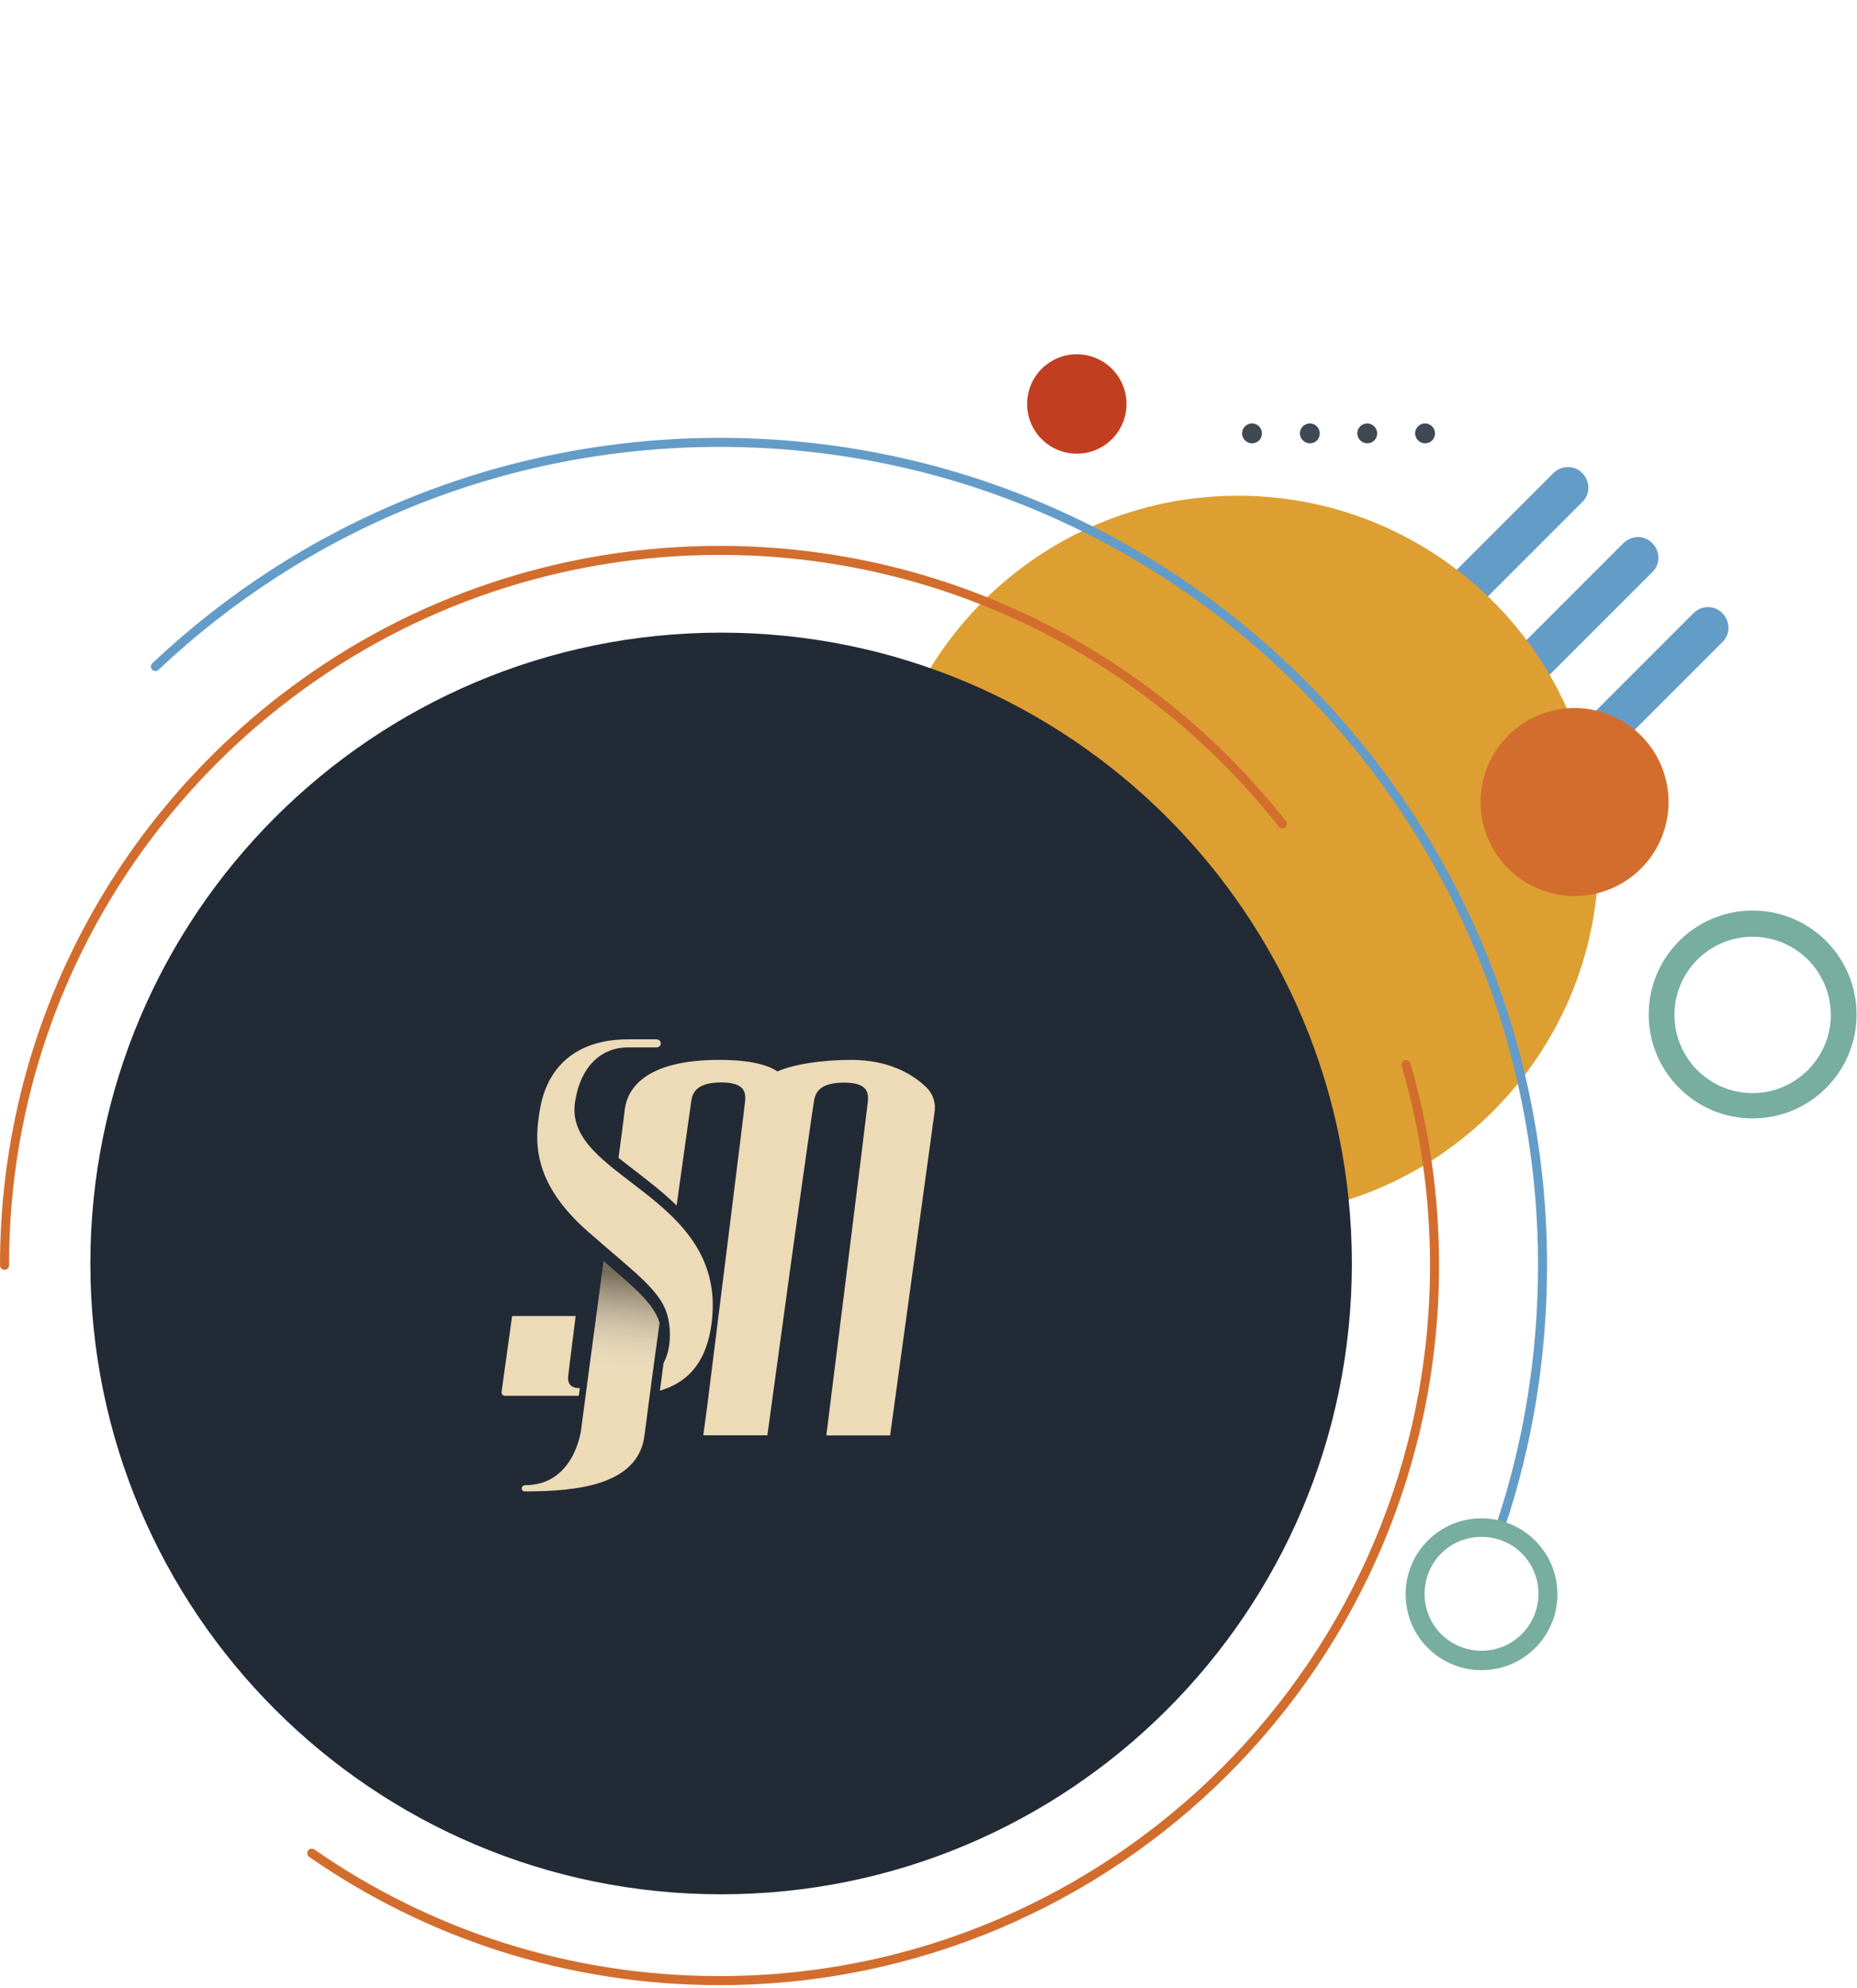 <svg width="411" height="440" viewBox="0 0 411 440" fill="none" xmlns="http://www.w3.org/2000/svg">
<path d="M258.6 242.6C258.5 242.6 258.3 242.7 258.3 242.9C258.3 243 258.4 243.2 258.6 243.2C258.7 243.2 258.9 243.1 258.9 242.9C258.9 242.8 258.8 242.6 258.6 242.6Z" fill="#B3B6CF"/>
<path d="M258.6 247.5C258.5 247.5 258.3 247.6 258.3 247.8C258.3 248 258.4 248.1 258.6 248.1C258.7 248.1 258.9 248 258.9 247.8C258.9 247.6 258.7 247.5 258.6 247.5Z" fill="#B3B6CF"/>
<path d="M258.4 252.3C258.3 252.3 258.1 252.4 258.1 252.6C258.1 252.8 258.2 252.9 258.4 252.9C258.5 252.9 258.7 252.8 258.7 252.6C258.7 252.4 258.5 252.3 258.4 252.3Z" fill="#B3B6CF"/>
<path d="M257.8 257.3C257.8 257.4 257.9 257.6 258.1 257.6C258.2 257.6 258.4 257.5 258.4 257.3C258.4 257.2 258.3 257 258.1 257C257.9 257.1 257.8 257.2 257.8 257.3Z" fill="#B3B6CF"/>
<path d="M257.6 261.9C257.5 261.9 257.3 262 257.3 262.2C257.3 262.3 257.4 262.5 257.6 262.5C257.7 262.5 257.9 262.4 257.9 262.2C257.9 262 257.8 261.9 257.6 261.9Z" fill="#B3B6CF"/>
<path d="M257.1 266.6C257 266.6 256.8 266.7 256.8 266.9C256.8 267 256.9 267.2 257.1 267.2C257.2 267.2 257.4 267.1 257.4 266.9C257.3 266.8 257.2 266.6 257.1 266.6Z" fill="#B3B6CF"/>
<path d="M256.9 218.9C256.9 219 257 219.1 257.1 219.1C257.2 219.1 257.3 219 257.3 218.9C257.3 218.8 257.2 218.7 257.1 218.7C257 218.7 256.9 218.8 256.9 218.9Z" fill="#B3B6CF"/>
<path d="M257.6 223.9C257.7 223.9 257.8 223.8 257.8 223.7C257.8 223.6 257.7 223.5 257.6 223.5C257.5 223.5 257.4 223.6 257.4 223.7C257.4 223.8 257.5 223.9 257.6 223.9Z" fill="#B3B6CF"/>
<path d="M257.8 228.5C257.8 228.6 257.9 228.8 258.1 228.8C258.2 228.8 258.4 228.7 258.4 228.5C258.4 228.4 258.3 228.2 258.1 228.2C257.9 228.2 257.8 228.3 257.8 228.5Z" fill="#B3B6CF"/>
<path d="M258.1 233.3C258.1 233.4 258.2 233.6 258.4 233.6C258.5 233.6 258.7 233.5 258.7 233.3C258.7 233.2 258.6 233 258.4 233C258.2 233 258.1 233.1 258.1 233.3Z" fill="#B3B6CF"/>
<path d="M258.3 238.1C258.3 238.2 258.4 238.4 258.6 238.4C258.7 238.4 258.9 238.3 258.9 238.1C258.9 238 258.8 237.8 258.6 237.8C258.4 237.8 258.3 237.9 258.3 238.1Z" fill="#B3B6CF"/>
<path d="M264 243.1C264.11 243.1 264.2 243.01 264.2 242.9C264.2 242.79 264.11 242.7 264 242.7C263.89 242.7 263.8 242.79 263.8 242.9C263.8 243.01 263.89 243.1 264 243.1Z" fill="#B3B6CF"/>
<path d="M263.9 247.9C264.01 247.9 264.1 247.81 264.1 247.7C264.1 247.59 264.01 247.5 263.9 247.5C263.79 247.5 263.7 247.59 263.7 247.7C263.7 247.81 263.79 247.9 263.9 247.9Z" fill="#B3B6CF"/>
<path d="M263.8 252.7C263.91 252.7 264 252.61 264 252.5C264 252.39 263.91 252.3 263.8 252.3C263.69 252.3 263.6 252.39 263.6 252.5C263.6 252.61 263.69 252.7 263.8 252.7Z" fill="#B3B6CF"/>
<path d="M263.6 257.3C263.6 257.2 263.5 257.1 263.4 257.1C263.3 257.1 263.2 257.2 263.2 257.3C263.2 257.4 263.3 257.5 263.4 257.5C263.6 257.5 263.6 257.4 263.6 257.3Z" fill="#B3B6CF"/>
<path d="M263 261.9C262.9 261.9 262.8 262 262.8 262.1C262.8 262.2 262.9 262.3 263 262.3C263.1 262.3 263.2 262.2 263.2 262.1C263.2 262 263.1 261.9 263 261.9Z" fill="#B3B6CF"/>
<path d="M262.5 266.7C262.4 266.7 262.3 266.8 262.3 266.9C262.3 267 262.4 267.1 262.5 267.1C262.6 267.1 262.7 267 262.7 266.9C262.7 266.8 262.6 266.7 262.5 266.7Z" fill="#B3B6CF"/>
<path d="M262 271.7C262 271.6 261.9 271.5 261.8 271.5C261.7 271.5 261.6 271.6 261.6 271.7C261.6 271.8 261.7 271.9 261.8 271.9C261.9 271.9 262 271.8 262 271.7Z" fill="#B3B6CF"/>
<path d="M261.1 276.2C261 276.2 260.9 276.3 260.9 276.4C260.9 276.5 261 276.6 261.1 276.6C261.2 276.6 261.3 276.5 261.3 276.4C261.3 276.3 261.2 276.2 261.1 276.2Z" fill="#B3B6CF"/>
<path d="M260.4 281.2C260.4 281.1 260.3 281 260.2 281C260.1 281 260 281.1 260 281.2C260 281.3 260.1 281.4 260.2 281.4C260.3 281.4 260.4 281.3 260.4 281.2Z" fill="#B3B6CF"/>
<path d="M259.2 285.6C259.1 285.6 259 285.7 259 285.8C259 285.9 259.1 286 259.2 286C259.3 286 259.4 285.9 259.4 285.8C259.4 285.7 259.3 285.6 259.2 285.6Z" fill="#B3B6CF"/>
<path d="M258 290.7C258.11 290.7 258.2 290.61 258.2 290.5C258.2 290.39 258.11 290.3 258 290.3C257.89 290.3 257.8 290.39 257.8 290.5C257.8 290.61 257.89 290.7 258 290.7Z" fill="#B3B6CF"/>
<path d="M258 195.5C258.11 195.5 258.2 195.41 258.2 195.3C258.2 195.19 258.11 195.1 258 195.1C257.89 195.1 257.8 195.19 257.8 195.3C257.8 195.41 257.89 195.5 258 195.5Z" fill="#B3B6CF"/>
<path d="M259.2 200.1C259.3 200.1 259.4 200 259.4 199.9C259.4 199.8 259.3 199.7 259.2 199.7C259.1 199.7 259 199.8 259 199.9C259 200 259 200.1 259.2 200.1Z" fill="#B3B6CF"/>
<path d="M260.2 204.9C260.3 204.9 260.4 204.8 260.4 204.7C260.4 204.6 260.3 204.5 260.2 204.5C260.1 204.5 260 204.6 260 204.7C259.9 204.8 260 204.9 260.2 204.9Z" fill="#B3B6CF"/>
<path d="M261.1 209.2C261 209.2 260.9 209.3 260.9 209.4C260.9 209.5 261 209.6 261.1 209.6C261.2 209.6 261.3 209.5 261.3 209.4C261.3 209.3 261.2 209.2 261.1 209.2Z" fill="#B3B6CF"/>
<path d="M261.8 214.3C261.9 214.3 262 214.2 262 214.1C262 214 261.9 213.9 261.8 213.9C261.7 213.9 261.6 214 261.6 214.1C261.7 214.2 261.7 214.3 261.8 214.3Z" fill="#B3B6CF"/>
<path d="M262.5 219.1C262.61 219.1 262.7 219.01 262.7 218.9C262.7 218.79 262.61 218.7 262.5 218.7C262.39 218.7 262.3 218.79 262.3 218.9C262.3 219.01 262.39 219.1 262.5 219.1Z" fill="#B3B6CF"/>
<path d="M263 223.5C262.9 223.5 262.8 223.6 262.8 223.7C262.8 223.8 262.9 223.9 263 223.9C263.1 223.9 263.2 223.8 263.2 223.7C263.2 223.6 263.1 223.5 263 223.5Z" fill="#B3B6CF"/>
<path d="M263.5 228.7C263.6 228.7 263.7 228.6 263.7 228.5C263.7 228.4 263.6 228.3 263.5 228.3C263.4 228.3 263.3 228.4 263.3 228.5C263.3 228.6 263.3 228.7 263.5 228.7Z" fill="#B3B6CF"/>
<path d="M263.6 233.3C263.6 233.4 263.7 233.5 263.8 233.5C263.9 233.5 264 233.4 264 233.3C264 233.2 263.9 233.1 263.8 233.1C263.6 233.1 263.6 233.2 263.6 233.3Z" fill="#B3B6CF"/>
<path d="M263.9 238.3C264.01 238.3 264.1 238.21 264.1 238.1C264.1 237.99 264.01 237.9 263.9 237.9C263.79 237.9 263.7 237.99 263.7 238.1C263.7 238.21 263.79 238.3 263.9 238.3Z" fill="#B3B6CF"/>
<path d="M269.4 242.8C269.3 242.8 269.3 242.9 269.3 242.9C269.3 243 269.4 243 269.4 243L269.5 242.9C269.5 242.8 269.4 242.8 269.4 242.8Z" fill="#B3B6CF"/>
<path d="M269.3 247.6C269.2 247.6 269.2 247.7 269.2 247.7C269.2 247.8 269.3 247.8 269.3 247.8C269.4 247.8 269.4 247.7 269.4 247.7C269.4 247.6 269.4 247.6 269.3 247.6Z" fill="#B3B6CF"/>
<path d="M269.1 252.6C269.155 252.6 269.2 252.555 269.2 252.5C269.2 252.445 269.155 252.4 269.1 252.4C269.045 252.4 269 252.445 269 252.5C269 252.555 269.045 252.6 269.1 252.6Z" fill="#B3B6CF"/>
<path d="M268.8 257.2C268.7 257.2 268.7 257.3 268.7 257.3C268.7 257.4 268.8 257.4 268.8 257.4C268.9 257.4 268.9 257.3 268.9 257.3C269 257.2 268.9 257.2 268.8 257.2Z" fill="#B3B6CF"/>
<path d="M268.4 262C268.3 262 268.3 262.1 268.3 262.1L268.4 262.2C268.5 262.2 268.5 262.1 268.5 262.1C268.5 262.1 268.5 262 268.4 262Z" fill="#B3B6CF"/>
<path d="M267.9 266.8C267.8 266.8 267.8 266.9 267.8 266.9C267.8 267 267.9 267 267.9 267C268 267 268 266.9 268 266.9C268 266.8 268 266.8 267.9 266.8Z" fill="#B3B6CF"/>
<path d="M267.3 271.5C267.2 271.5 267.2 271.6 267.2 271.6C267.2 271.7 267.3 271.7 267.3 271.7C267.4 271.7 267.4 271.6 267.4 271.6L267.3 271.5Z" fill="#B3B6CF"/>
<path d="M266.5 276.6C266.61 276.6 266.7 276.51 266.7 276.4C266.7 276.29 266.61 276.2 266.5 276.2C266.39 276.2 266.3 276.29 266.3 276.4C266.3 276.51 266.39 276.6 266.5 276.6Z" fill="#B3B6CF"/>
<path d="M265.6 281C265.5 281 265.4 281.1 265.4 281.2C265.4 281.3 265.5 281.4 265.6 281.4C265.7 281.4 265.8 281.3 265.8 281.2C265.8 281.1 265.7 281 265.6 281Z" fill="#B3B6CF"/>
<path d="M264.6 285.7C264.5 285.7 264.4 285.8 264.4 285.9C264.4 286 264.5 286.1 264.6 286.1C264.7 286.1 264.8 286 264.8 285.9C264.8 285.8 264.7 285.7 264.6 285.7Z" fill="#B3B6CF"/>
<path d="M263.7 290.6C263.7 290.5 263.6 290.5 263.6 290.5C263.5 290.5 263.5 290.6 263.5 290.6C263.5 290.7 263.6 290.7 263.6 290.7L263.7 290.6Z" fill="#B3B6CF"/>
<path d="M262.3 295.1C262.2 295.1 262.2 295.2 262.2 295.2C262.2 295.3 262.3 295.3 262.3 295.3C262.4 295.3 262.4 295.2 262.4 295.2C262.5 295.1 262.4 295.1 262.3 295.1Z" fill="#B3B6CF"/>
<path d="M261 300.1C261.11 300.1 261.2 300.01 261.2 299.9C261.2 299.79 261.11 299.7 261 299.7C260.89 299.7 260.8 299.79 260.8 299.9C260.8 300.01 260.89 300.1 261 300.1Z" fill="#B3B6CF"/>
<path d="M259.6 304.3C259.5 304.3 259.4 304.4 259.4 304.5C259.4 304.6 259.5 304.7 259.6 304.7C259.7 304.7 259.8 304.6 259.8 304.5C259.8 304.3 259.7 304.3 259.6 304.3Z" fill="#B3B6CF"/>
<path d="M258 308.8C257.9 308.8 257.8 308.9 257.8 309C257.8 309.1 257.9 309.2 258 309.2C258.1 309.2 258.2 309.1 258.2 309C258.2 308.9 258.1 308.8 258 308.8Z" fill="#B3B6CF"/>
<path d="M258 176.9C258.1 176.9 258.1 176.8 258.1 176.8C258.1 176.7 258 176.7 258 176.7C257.9 176.7 257.9 176.8 257.9 176.8C257.9 176.9 257.9 176.9 258 176.9Z" fill="#B3B6CF"/>
<path d="M259.6 181.5C259.7 181.5 259.7 181.4 259.7 181.4C259.7 181.3 259.6 181.3 259.6 181.3C259.5 181.3 259.5 181.4 259.5 181.4C259.4 181.4 259.5 181.5 259.6 181.5Z" fill="#B3B6CF"/>
<path d="M261 186.1C261.11 186.1 261.2 186.01 261.2 185.9C261.2 185.79 261.11 185.7 261 185.7C260.89 185.7 260.8 185.79 260.8 185.9C260.8 186.01 260.89 186.1 261 186.1Z" fill="#B3B6CF"/>
<path d="M262.3 190.7C262.4 190.7 262.4 190.6 262.4 190.6L262.3 190.5L262.2 190.6L262.3 190.7Z" fill="#B3B6CF"/>
<path d="M263.5 195.4C263.6 195.4 263.6 195.3 263.6 195.3C263.6 195.2 263.5 195.2 263.5 195.2C263.4 195.2 263.4 195.3 263.4 195.3L263.5 195.4Z" fill="#B3B6CF"/>
<path d="M264.6 200.1C264.7 200.1 264.7 200 264.7 200C264.7 199.9 264.6 199.9 264.6 199.9C264.5 199.9 264.5 200 264.5 200L264.6 200.1Z" fill="#B3B6CF"/>
<path d="M265.6 204.8C265.7 204.8 265.8 204.7 265.8 204.6C265.8 204.5 265.7 204.4 265.6 204.4C265.5 204.4 265.4 204.5 265.4 204.6C265.5 204.7 265.5 204.8 265.6 204.8Z" fill="#B3B6CF"/>
<path d="M266.5 209.6C266.61 209.6 266.7 209.51 266.7 209.4C266.7 209.29 266.61 209.2 266.5 209.2C266.39 209.2 266.3 209.29 266.3 209.4C266.3 209.51 266.39 209.6 266.5 209.6Z" fill="#B3B6CF"/>
<path d="M267.3 214.2C267.4 214.2 267.4 214.1 267.4 214.1L267.3 214L267.2 214.1C267.2 214.1 267.2 214.2 267.3 214.2Z" fill="#B3B6CF"/>
<path d="M267.9 219C267.955 219 268 218.955 268 218.9C268 218.845 267.955 218.8 267.9 218.8C267.845 218.8 267.8 218.845 267.8 218.9C267.8 218.955 267.845 219 267.9 219Z" fill="#B3B6CF"/>
<path d="M268.4 223.8C268.5 223.8 268.5 223.7 268.5 223.7L268.4 223.6C268.3 223.6 268.3 223.7 268.3 223.7L268.4 223.8Z" fill="#B3B6CF"/>
<path d="M268.8 228.6C268.9 228.6 268.9 228.5 268.9 228.5C268.9 228.4 268.8 228.4 268.8 228.4C268.7 228.4 268.7 228.5 268.7 228.5C268.7 228.6 268.8 228.6 268.8 228.6Z" fill="#B3B6CF"/>
<path d="M269.1 233.4C269.155 233.4 269.2 233.355 269.2 233.3C269.2 233.245 269.155 233.2 269.1 233.2C269.045 233.2 269 233.245 269 233.3C269 233.355 269.045 233.4 269.1 233.4Z" fill="#B3B6CF"/>
<path d="M269.2 238.1C269.2 238.2 269.3 238.2 269.3 238.2C269.4 238.2 269.4 238.1 269.4 238.1C269.4 238 269.3 238 269.3 238C269.2 237.9 269.2 238 269.2 238.1Z" fill="#B3B6CF"/>
<path d="M274.7 243C274.755 243 274.8 242.955 274.8 242.9C274.8 242.845 274.755 242.8 274.7 242.8C274.645 242.8 274.6 242.845 274.6 242.9C274.6 242.955 274.645 243 274.7 243Z" fill="#B3B6CF"/>
<path d="M274.7 247.8C274.755 247.8 274.8 247.755 274.8 247.7C274.8 247.645 274.755 247.6 274.7 247.6C274.645 247.6 274.6 247.645 274.6 247.7C274.6 247.755 274.645 247.8 274.7 247.8Z" fill="#B3B6CF"/>
<path d="M274.6 252.5C274.6 252.5 274.5 252.4 274.6 252.5C274.5 252.4 274.4 252.5 274.4 252.5C274.4 252.5 274.4 252.6 274.6 252.5C274.5 252.6 274.6 252.6 274.6 252.5Z" fill="#B3B6CF"/>
<path d="M274.2 257.2C274.2 257.2 274.1 257.3 274.2 257.2C274.1 257.3 274.2 257.4 274.2 257.4C274.3 257.4 274.3 257.4 274.2 257.2C274.3 257.3 274.3 257.2 274.2 257.2Z" fill="#B3B6CF"/>
<path d="M273.8 262C273.8 262 273.7 262.1 273.8 262C273.7 262.1 273.8 262.2 273.8 262.2C273.9 262.2 273.9 262.2 273.8 262C273.9 262.1 273.9 262 273.8 262Z" fill="#B3B6CF"/>
<path d="M273.3 267C273.355 267 273.4 266.955 273.4 266.9C273.4 266.845 273.355 266.8 273.3 266.8C273.245 266.8 273.2 266.845 273.2 266.9C273.2 266.955 273.245 267 273.3 267Z" fill="#B3B6CF"/>
<path d="M272.7 271.8C272.755 271.8 272.8 271.755 272.8 271.7C272.8 271.645 272.755 271.6 272.7 271.6C272.645 271.6 272.6 271.645 272.6 271.7C272.6 271.755 272.645 271.8 272.7 271.8Z" fill="#B3B6CF"/>
<path d="M271.9 276.3C271.8 276.3 271.8 276.4 271.8 276.4C271.8 276.5 271.9 276.5 271.9 276.5L272 276.4C272.1 276.4 272 276.3 271.9 276.3Z" fill="#B3B6CF"/>
<path d="M271.1 281.1C271 281.1 271 281.2 271 281.2C271 281.3 271.1 281.3 271.1 281.3L271.2 281.2C271.2 281.1 271.2 281.1 271.1 281.1Z" fill="#B3B6CF"/>
<path d="M270.1 285.8C270 285.8 270 285.9 270 285.9C270 286 270.1 286 270.1 286C270.2 286 270.2 285.9 270.2 285.9C270.3 285.8 270.2 285.8 270.1 285.8Z" fill="#B3B6CF"/>
<path d="M269.1 290.7C269.155 290.7 269.2 290.655 269.2 290.6C269.2 290.545 269.155 290.5 269.1 290.5C269.045 290.5 269 290.545 269 290.6C269 290.655 269.045 290.7 269.1 290.7Z" fill="#B3B6CF"/>
<path d="M267.9 295.2C267.8 295.2 267.8 295.2 267.9 295.2C267.8 295.3 267.9 295.4 267.9 295.4C267.9 295.4 268 295.3 267.9 295.2C268 295.2 267.9 295.2 267.9 295.2Z" fill="#B3B6CF"/>
<path d="M266.6 299.8C266.5 299.8 266.5 299.9 266.5 299.9C266.5 300 266.6 300 266.6 300L266.7 299.9C266.7 299.8 266.7 299.8 266.6 299.8Z" fill="#B3B6CF"/>
<path d="M265.2 304.4C265.1 304.4 265.1 304.5 265.1 304.5L265.2 304.6L265.3 304.5C265.3 304.5 265.3 304.4 265.2 304.4Z" fill="#B3B6CF"/>
<path d="M263.7 308.9C263.6 308.9 263.6 309 263.6 309C263.6 309.1 263.7 309.1 263.7 309.1L263.8 309L263.7 308.9Z" fill="#B3B6CF"/>
<path d="M262.1 313.5C262 313.5 262 313.6 262.1 313.5C262 313.6 262.1 313.7 262.1 313.7C262.1 313.7 262.2 313.7 262.1 313.5C262.2 313.6 262.1 313.5 262.1 313.5Z" fill="#B3B6CF"/>
<path d="M260.5 318.1C260.5 318 260.4 318 260.4 318C260.3 318 260.3 318.1 260.3 318.1L260.4 318.2C260.4 318.2 260.5 318.2 260.5 318.1Z" fill="#B3B6CF"/>
<path d="M258.5 322.6C258.555 322.6 258.6 322.555 258.6 322.5C258.6 322.445 258.555 322.4 258.5 322.4C258.445 322.4 258.4 322.445 258.4 322.5C258.4 322.555 258.445 322.6 258.5 322.6Z" fill="#B3B6CF"/>
<path d="M258.5 163.3C258.6 163.3 258.6 163.3 258.5 163.3C258.6 163.2 258.5 163.1 258.5 163.1C258.5 163.2 258.4 163.2 258.5 163.3C258.4 163.3 258.5 163.3 258.5 163.3Z" fill="#B3B6CF"/>
<path d="M260.3 167.8C260.355 167.8 260.4 167.755 260.4 167.7C260.4 167.645 260.355 167.6 260.3 167.6C260.245 167.6 260.2 167.645 260.2 167.7C260.2 167.755 260.245 167.8 260.3 167.8Z" fill="#B3B6CF"/>
<path d="M262.1 172.3C262.155 172.3 262.2 172.255 262.2 172.2C262.2 172.145 262.155 172.1 262.1 172.1C262.045 172.1 262 172.145 262 172.2C262 172.255 262.045 172.3 262.1 172.3Z" fill="#B3B6CF"/>
<path d="M263.7 176.8C263.755 176.8 263.8 176.755 263.8 176.7C263.8 176.645 263.755 176.6 263.7 176.6C263.645 176.6 263.6 176.645 263.6 176.7C263.6 176.755 263.645 176.8 263.7 176.8Z" fill="#B3B6CF"/>
<path d="M265.2 181.4C265.2 181.4 265.3 181.4 265.2 181.4C265.3 181.3 265.2 181.2 265.2 181.2C265.1 181.2 265.1 181.3 265.2 181.4C265.1 181.4 265.1 181.4 265.2 181.4Z" fill="#B3B6CF"/>
<path d="M266.6 185.8C266.5 185.8 266.5 185.9 266.5 185.9L266.6 186L266.7 185.9C266.7 185.9 266.7 185.8 266.6 185.8Z" fill="#B3B6CF"/>
<path d="M267.9 190.6C267.9 190.6 268 190.6 267.9 190.6C268 190.5 267.9 190.5 267.9 190.5C267.9 190.5 267.8 190.5 267.9 190.6C267.8 190.6 267.8 190.6 267.9 190.6Z" fill="#B3B6CF"/>
<path d="M269.1 195.3C269.1 195.3 269.2 195.3 269.1 195.3C269.2 195.2 269.1 195.1 269.1 195.1C269 195.1 269 195.2 269.1 195.3C269 195.3 269 195.3 269.1 195.3Z" fill="#B3B6CF"/>
<path d="M270.1 200C270.2 200 270.2 200 270.2 199.9C270.2 199.8 270.2 199.8 270.1 199.8C270 199.8 270 199.8 270 199.9C270 200 270.1 200 270.1 200Z" fill="#B3B6CF"/>
<path d="M271.1 204.5C271 204.5 271 204.6 271 204.6L271.1 204.7L271.2 204.6C271.2 204.6 271.2 204.5 271.1 204.5Z" fill="#B3B6CF"/>
<path d="M271.9 209.2C271.8 209.2 271.8 209.3 271.8 209.3L271.9 209.4L272 209.3C272 209.3 272 209.2 271.9 209.2Z" fill="#B3B6CF"/>
<path d="M272.7 214.2C272.755 214.2 272.8 214.155 272.8 214.1C272.8 214.045 272.755 214 272.7 214C272.645 214 272.6 214.045 272.6 214.1C272.6 214.155 272.645 214.2 272.7 214.2Z" fill="#B3B6CF"/>
<path d="M273.3 219C273.3 219 273.4 218.9 273.3 219C273.4 218.9 273.3 218.9 273.3 218.9C273.3 218.8 273.2 218.8 273.3 219C273.2 218.9 273.3 219 273.3 219Z" fill="#B3B6CF"/>
<path d="M273.8 223.8C273.855 223.8 273.9 223.755 273.9 223.7C273.9 223.645 273.855 223.6 273.8 223.6C273.745 223.6 273.7 223.645 273.7 223.7C273.7 223.755 273.745 223.8 273.8 223.8Z" fill="#B3B6CF"/>
<path d="M274.2 228.4C274.2 228.4 274.1 228.4 274.2 228.4C274.1 228.5 274.2 228.6 274.2 228.6C274.3 228.6 274.3 228.5 274.2 228.4C274.3 228.4 274.3 228.4 274.2 228.4Z" fill="#B3B6CF"/>
<path d="M274.5 233.4C274.5 233.4 274.6 233.3 274.5 233.4C274.6 233.3 274.5 233.2 274.5 233.2C274.4 233.2 274.4 233.2 274.5 233.4C274.4 233.3 274.4 233.4 274.5 233.4Z" fill="#B3B6CF"/>
<path d="M274.6 238.1C274.6 238.1 274.6 238.2 274.6 238.1C274.7 238.2 274.8 238.1 274.8 238.1C274.8 238 274.7 238 274.6 238.1C274.6 238 274.6 238 274.6 238.1Z" fill="#B3B6CF"/>
<path d="M280 247.7C280 247.7 280 247.8 280 247.7C280.1 247.8 280.1 247.7 280 247.7C280.1 247.7 280.1 247.7 280 247.7Z" fill="#B3B6CF"/>
<path d="M279.9 252.5C279.8 252.5 279.8 252.5 279.9 252.5C279.8 252.5 279.8 252.6 279.9 252.5C279.9 252.6 279.9 252.5 279.9 252.5Z" fill="#B3B6CF"/>
<path d="M279.6 257.3C279.6 257.3 279.5 257.3 279.6 257.3C279.5 257.4 279.6 257.4 279.6 257.3C279.6 257.4 279.6 257.4 279.6 257.3Z" fill="#B3B6CF"/>
<path d="M277.4 276.4C277.3 276.4 277.3 276.4 277.4 276.4C277.3 276.5 277.4 276.5 277.4 276.5C277.4 276.5 277.5 276.5 277.4 276.4C277.5 276.4 277.4 276.4 277.4 276.4Z" fill="#B3B6CF"/>
<path d="M276.5 281.1C276.5 281.1 276.5 281.2 276.5 281.1C276.4 281.2 276.5 281.2 276.5 281.2C276.5 281.2 276.6 281.2 276.5 281.1C276.6 281.2 276.6 281.1 276.5 281.1Z" fill="#B3B6CF"/>
<path d="M275.6 285.9C275.5 286 275.6 286 275.6 286C275.6 286 275.7 285.9 275.6 285.9C275.7 285.9 275.6 285.9 275.6 285.9Z" fill="#B3B6CF"/>
<path d="M274.6 290.6C274.5 290.6 274.5 290.6 274.6 290.6C274.5 290.6 274.5 290.7 274.6 290.6C274.6 290.7 274.6 290.6 274.6 290.6Z" fill="#B3B6CF"/>
<path d="M273.4 295.2C273.4 295.2 273.4 295.3 273.4 295.2C273.4 295.3 273.4 295.3 273.4 295.2C273.4 295.3 273.5 295.3 273.4 295.2C273.5 295.3 273.4 295.2 273.4 295.2Z" fill="#B3B6CF"/>
<path d="M272.2 300C272.255 300 272.3 299.955 272.3 299.9C272.3 299.845 272.255 299.8 272.2 299.8C272.145 299.8 272.1 299.845 272.1 299.9C272.1 299.955 272.145 300 272.2 300Z" fill="#B3B6CF"/>
<path d="M270.8 304.5C270.8 304.5 270.7 304.5 270.8 304.5C270.7 304.6 270.8 304.6 270.8 304.6C270.8 304.6 270.9 304.6 270.8 304.5C270.9 304.5 270.8 304.5 270.8 304.5Z" fill="#B3B6CF"/>
<path d="M269.3 309.1C269.2 309.2 269.3 309.2 269.3 309.2C269.4 309.2 269.4 309.2 269.3 309.1C269.4 309.1 269.4 309.1 269.3 309.1Z" fill="#B3B6CF"/>
<path d="M267.7 313.6C267.7 313.6 267.7 313.7 267.7 313.6C267.7 313.7 267.7 313.7 267.7 313.6C267.8 313.7 267.8 313.7 267.7 313.6C267.8 313.7 267.8 313.6 267.7 313.6Z" fill="#B3B6CF"/>
<path d="M266.1 318.3C266.155 318.3 266.2 318.255 266.2 318.2C266.2 318.145 266.155 318.1 266.1 318.1C266.045 318.1 266 318.145 266 318.2C266 318.255 266.045 318.3 266.1 318.3Z" fill="#B3B6CF"/>
<path d="M264.3 322.8C264.355 322.8 264.4 322.755 264.4 322.7C264.4 322.645 264.355 322.6 264.3 322.6C264.245 322.6 264.2 322.645 264.2 322.7C264.2 322.755 264.245 322.8 264.3 322.8Z" fill="#B3B6CF"/>
<path d="M262.4 327C262.4 327 262.3 327.1 262.4 327C262.3 327.1 262.4 327.1 262.4 327C262.4 327.1 262.4 327.1 262.4 327C262.4 327.1 262.4 327 262.4 327Z" fill="#B3B6CF"/>
<path d="M260.4 331.4C260.4 331.4 260.3 331.4 260.4 331.4C260.3 331.5 260.4 331.5 260.4 331.5C260.4 331.5 260.5 331.5 260.4 331.4C260.5 331.4 260.4 331.4 260.4 331.4Z" fill="#B3B6CF"/>
<path d="M258.3 335.7C258.3 335.7 258.3 335.8 258.3 335.7C258.2 335.8 258.3 335.8 258.3 335.8C258.3 335.9 258.4 335.8 258.3 335.7C258.4 335.8 258.3 335.7 258.3 335.7Z" fill="#B3B6CF"/>
<path d="M258.3 150C258.3 150 258.4 150 258.3 150C258.4 150 258.3 149.9 258.3 150C258.3 149.9 258.3 150 258.3 150Z" fill="#B3B6CF"/>
<path d="M266.1 167.7C266.1 167.7 266.1 167.6 266.1 167.7C266.2 167.6 266.1 167.6 266.1 167.6C266 167.6 266 167.6 266.1 167.7C266 167.6 266 167.7 266.1 167.7Z" fill="#B3B6CF"/>
<path d="M267.8 172.1C267.7 172.1 267.7 172.1 267.8 172.1C267.7 172.1 267.7 172.2 267.8 172.1C267.8 172.2 267.8 172.1 267.8 172.1Z" fill="#B3B6CF"/>
<path d="M269.3 176.7C269.3 176.7 269.4 176.7 269.3 176.7C269.4 176.6 269.3 176.6 269.3 176.7C269.3 176.6 269.3 176.6 269.3 176.7Z" fill="#B3B6CF"/>
<path d="M270.8 181.3C270.8 181.2 270.8 181.2 270.8 181.3C270.8 181.2 270.7 181.2 270.8 181.3C270.7 181.3 270.8 181.3 270.8 181.3Z" fill="#B3B6CF"/>
<path d="M272.2 185.9C272.3 185.8 272.2 185.8 272.2 185.8C272.1 185.8 272.1 185.8 272.2 185.9C272.1 185.9 272.1 185.9 272.2 185.9Z" fill="#B3B6CF"/>
<path d="M274.6 195.2C274.6 195.2 274.6 195.1 274.6 195.2C274.5 195.1 274.5 195.2 274.6 195.2C274.5 195.2 274.5 195.2 274.6 195.2Z" fill="#B3B6CF"/>
<path d="M275.6 199.9C275.6 199.9 275.7 199.9 275.6 199.9C275.7 199.9 275.6 199.8 275.6 199.9C275.6 199.8 275.6 199.9 275.6 199.9Z" fill="#B3B6CF"/>
<path d="M276.5 204.7C276.6 204.7 276.6 204.6 276.5 204.7C276.6 204.6 276.5 204.6 276.5 204.6C276.5 204.5 276.5 204.6 276.5 204.7C276.5 204.6 276.5 204.7 276.5 204.7Z" fill="#B3B6CF"/>
<path d="M277.4 209.3C277.3 209.3 277.3 209.3 277.4 209.3C277.3 209.4 277.4 209.4 277.4 209.4C277.4 209.4 277.5 209.4 277.4 209.3C277.5 209.3 277.4 209.3 277.4 209.3Z" fill="#B3B6CF"/>
<path d="M279.6 228.4C279.6 228.4 279.5 228.4 279.6 228.4C279.5 228.5 279.6 228.5 279.6 228.4C279.6 228.5 279.6 228.5 279.6 228.4Z" fill="#B3B6CF"/>
<path d="M279.9 233.2C279.8 233.2 279.8 233.3 279.9 233.2C279.8 233.3 279.8 233.3 279.9 233.2C279.9 233.3 279.9 233.3 279.9 233.2C279.9 233.3 279.9 233.2 279.9 233.2Z" fill="#B3B6CF"/>
<path d="M280 238.1C280.1 238.1 280.1 238.1 280 238.1C280.1 238.1 280.1 238 280 238.1C280 238 280 238.1 280 238.1Z" fill="#B3B6CF"/>
<path d="M271.7 318.3C271.7 318.3 271.8 318.3 271.7 318.3C271.8 318.3 271.8 318.3 271.7 318.3C271.8 318.3 271.8 318.2 271.7 318.3C271.8 318.2 271.7 318.3 271.7 318.3Z" fill="#B3B6CF"/>
<path d="M350.2 111.1L175.6 285.7C173.8 287.5 170.9 287.5 169.2 285.7C167.4 283.9 167.4 281 169.2 279.3L343.8 104.7C345.6 102.9 348.5 102.9 350.2 104.7C352 106.5 352 109.4 350.2 111.1Z" fill="#649CC8"/>
<path d="M365.7 126.6L191.1 301.2C189.3 303 186.4 303 184.7 301.2C182.9 299.4 182.9 296.5 184.7 294.8L359.3 120.2C361.1 118.4 364 118.4 365.7 120.2C367.5 122 367.5 124.9 365.7 126.6Z" fill="#649CC8"/>
<path d="M381.2 142.1L206.6 316.7C204.8 318.5 201.9 318.5 200.2 316.7C198.4 314.9 198.4 312 200.2 310.3L374.8 135.7C376.6 133.9 379.5 133.9 381.2 135.7C383 137.5 383 140.4 381.2 142.1Z" fill="#649CC8"/>
<path d="M274 269.3C318.072 269.3 353.8 233.572 353.8 189.5C353.8 145.428 318.072 109.7 274 109.7C229.928 109.7 194.2 145.428 194.2 189.5C194.2 233.572 229.928 269.3 274 269.3Z" fill="#DD9F32"/>
<path d="M159.6 419.2C236.699 419.2 299.2 356.699 299.2 279.6C299.2 202.501 236.699 140 159.6 140C82.501 140 20 202.501 20 279.6C20 356.699 82.501 419.2 159.6 419.2Z" fill="#222A35"/>
<path d="M34.4 147.5C67 116.7 111 97.9 159.3 97.9C259.9 97.9 341.4 179.4 341.4 280C341.4 300.1 338.2 319.4 332.2 337.4" stroke="#649CC8" stroke-width="2" stroke-miterlimit="10" stroke-linecap="round" stroke-linejoin="round"/>
<path d="M311.2 235.6C315.3 249.7 317.5 264.6 317.5 280C317.5 367.4 246.6 438.3 159.2 438.3C125.7 438.3 94.6 427.9 69 410.1" stroke="#D36D2D" stroke-width="2" stroke-miterlimit="10" stroke-linecap="round" stroke-linejoin="round"/>
<path d="M1 280C1 227.9 26.2 181.7 65 152.9C91.3 133.3 124 121.8 159.3 121.8C209.8 121.8 254.8 145.5 283.8 182.3" stroke="#D36D2D" stroke-width="2" stroke-miterlimit="10" stroke-linecap="round" stroke-linejoin="round"/>
<path d="M387.9 201.5C375.2 201.5 364.9 211.8 364.9 224.5C364.9 237.2 375.2 247.5 387.9 247.5C400.6 247.5 410.9 237.2 410.9 224.5C410.9 211.8 400.6 201.5 387.9 201.5ZM387.9 241.9C378.3 241.9 370.6 234.1 370.6 224.6C370.6 215 378.4 207.3 387.9 207.3C397.5 207.3 405.2 215.1 405.2 224.6C405.2 234.1 397.4 241.9 387.9 241.9Z" fill="#78AE9F"/>
<path d="M327.9 336C318.6 336 311.1 343.5 311.1 352.8C311.1 362.1 318.6 369.6 327.9 369.6C337.2 369.6 344.7 362.1 344.7 352.8C344.7 343.5 337.1 336 327.9 336ZM327.9 365.3C320.9 365.3 315.3 359.7 315.3 352.7C315.3 345.7 320.9 340.1 327.9 340.1C334.9 340.1 340.5 345.7 340.5 352.7C340.5 359.7 334.8 365.3 327.9 365.3Z" fill="#78AE9F"/>
<path d="M244.16 98.722C249.309 95.499 250.87 88.711 247.647 83.562C244.423 78.413 237.636 76.852 232.486 80.075C227.337 83.298 225.776 90.086 228.999 95.235C232.223 100.384 239.01 101.946 244.16 98.722Z" fill="#C13F20"/>
<path d="M356.45 196.704C367.063 192.308 372.103 180.14 367.707 169.527C363.311 158.914 351.143 153.874 340.53 158.27C329.917 162.666 324.877 174.834 329.273 185.447C333.669 196.061 345.837 201.101 356.45 196.704Z" fill="#D36D2D"/>
<path d="M315.4 98.1C314.2 98.1 313.2 97.1 313.2 95.9C313.2 94.7 314.2 93.7 315.4 93.7C316.6 93.7 317.6 94.7 317.6 95.9C317.6 97.2 316.6 98.1 315.4 98.1Z" fill="#3F4953"/>
<path d="M302.6 98.1C301.4 98.1 300.4 97.1 300.4 95.9C300.4 94.7 301.4 93.7 302.6 93.7C303.8 93.7 304.8 94.7 304.8 95.9C304.8 97.2 303.8 98.1 302.6 98.1Z" fill="#3F4953"/>
<path d="M289.9 98.1C288.7 98.1 287.7 97.1 287.7 95.9C287.7 94.7 288.7 93.7 289.9 93.7C291.1 93.7 292.1 94.7 292.1 95.9C292.1 97.2 291.1 98.1 289.9 98.1Z" fill="#3F4953"/>
<path d="M277.1 98.1C275.9 98.1 274.9 97.1 274.9 95.9C274.9 94.7 275.9 93.7 277.1 93.7C278.3 93.7 279.3 94.7 279.3 95.9C279.3 97.2 278.3 98.1 277.1 98.1Z" fill="#3F4953"/>
<path d="M128.21 307.182C126.402 307.182 125.558 306.248 125.759 304.462C126 302.391 127.406 291.226 127.406 291.226H113.342L111.011 307.994C110.931 308.482 111.293 308.888 111.775 308.888H116.356C116.356 308.888 122.223 308.888 128.089 308.888L128.331 307.223C128.21 307.182 128.331 307.182 128.21 307.182Z" fill="#EDDAB7"/>
<path d="M127.326 243.561C128.451 236.415 132.711 231.786 139.02 231.786C142.556 231.786 145.329 231.786 145.329 231.786C145.329 231.786 146.253 231.746 146.253 230.893C146.213 230 145.288 230 145.288 230C145.288 230 141.31 230 138.979 230C128.572 230 121.339 235.116 119.53 245.347C118.285 252.371 117.642 261.587 130.139 272.55C140.989 282.091 146.775 285.867 147.94 292.038C148.503 294.88 148.463 298.616 146.856 301.661L146.052 307.751C151.798 306.045 156.54 301.945 157.585 292.038C160.518 264.145 124.232 260.613 127.326 243.561Z" fill="#EDDAB7"/>
<path d="M205.042 240.637C202.149 237.836 196.925 234.547 188.366 234.547C181.776 234.547 175.467 235.562 172.091 237.105C170.283 235.887 166.626 234.547 159.232 234.547C142.275 234.547 138.859 241.328 138.296 245.388C138.136 246.606 137.774 249.854 136.89 256.228C138.136 257.203 139.421 258.218 140.748 259.233C143.681 261.506 146.896 263.942 149.749 266.784C151.597 253.67 152.883 244.292 153.044 243.317C153.406 241.571 154.45 239.541 159.674 239.541C161.965 239.541 163.492 239.988 164.255 240.84C164.858 241.49 165.059 242.464 164.898 243.845C164.657 246.159 158.951 291.835 156.5 311.364L155.656 317.617H169.841L175.065 279.533C177.878 259.233 180.007 244.373 180.208 243.358C180.57 241.612 181.615 239.582 186.839 239.582C189.129 239.582 190.656 240.028 191.42 240.881C192.023 241.531 192.223 242.505 192.063 243.886C191.781 246.728 183.061 316.196 182.981 316.886L182.901 317.657H197.005L206.81 246.322C207.212 244.129 206.489 242.058 205.042 240.637Z" fill="#EDDAB7"/>
<path d="M134.398 279.817C134.157 279.614 133.876 279.371 133.595 279.127C131.023 298.047 128.572 316.683 128.572 316.683C128.491 317.17 126.804 328.66 116.275 328.66C116.275 328.66 115.472 328.66 115.472 329.391C115.472 330 116.074 330.041 116.235 330.041C116.275 330.041 116.275 330.041 116.275 330.041C127.808 330.041 141.23 328.62 142.636 317.698C143.118 313.963 144.284 304.868 145.971 292.728C144.726 288.668 140.908 285.38 134.398 279.817Z" fill="#EDDAB7"/>
<path d="M134.398 279.817C134.157 279.614 133.876 279.371 133.595 279.127C131.023 298.047 128.572 316.683 128.572 316.683C128.491 317.17 126.804 328.66 116.275 328.66C116.275 328.66 115.472 328.66 115.472 329.391C115.472 330 116.074 330.041 116.235 330.041C116.275 330.041 116.275 330.041 116.275 330.041C127.808 330.041 141.23 328.62 142.636 317.698C143.118 313.963 144.284 304.868 145.971 292.728C144.726 288.668 140.908 285.38 134.398 279.817Z" fill="url(#paint0_linear)"/>
<defs>
<linearGradient id="paint0_linear" x1="137.011" y1="282" x2="134.511" y2="305" gradientUnits="userSpaceOnUse">
<stop stop-opacity="0.5"/>
<stop offset="1" stop-color="white" stop-opacity="0"/>
</linearGradient>
</defs>
</svg>
